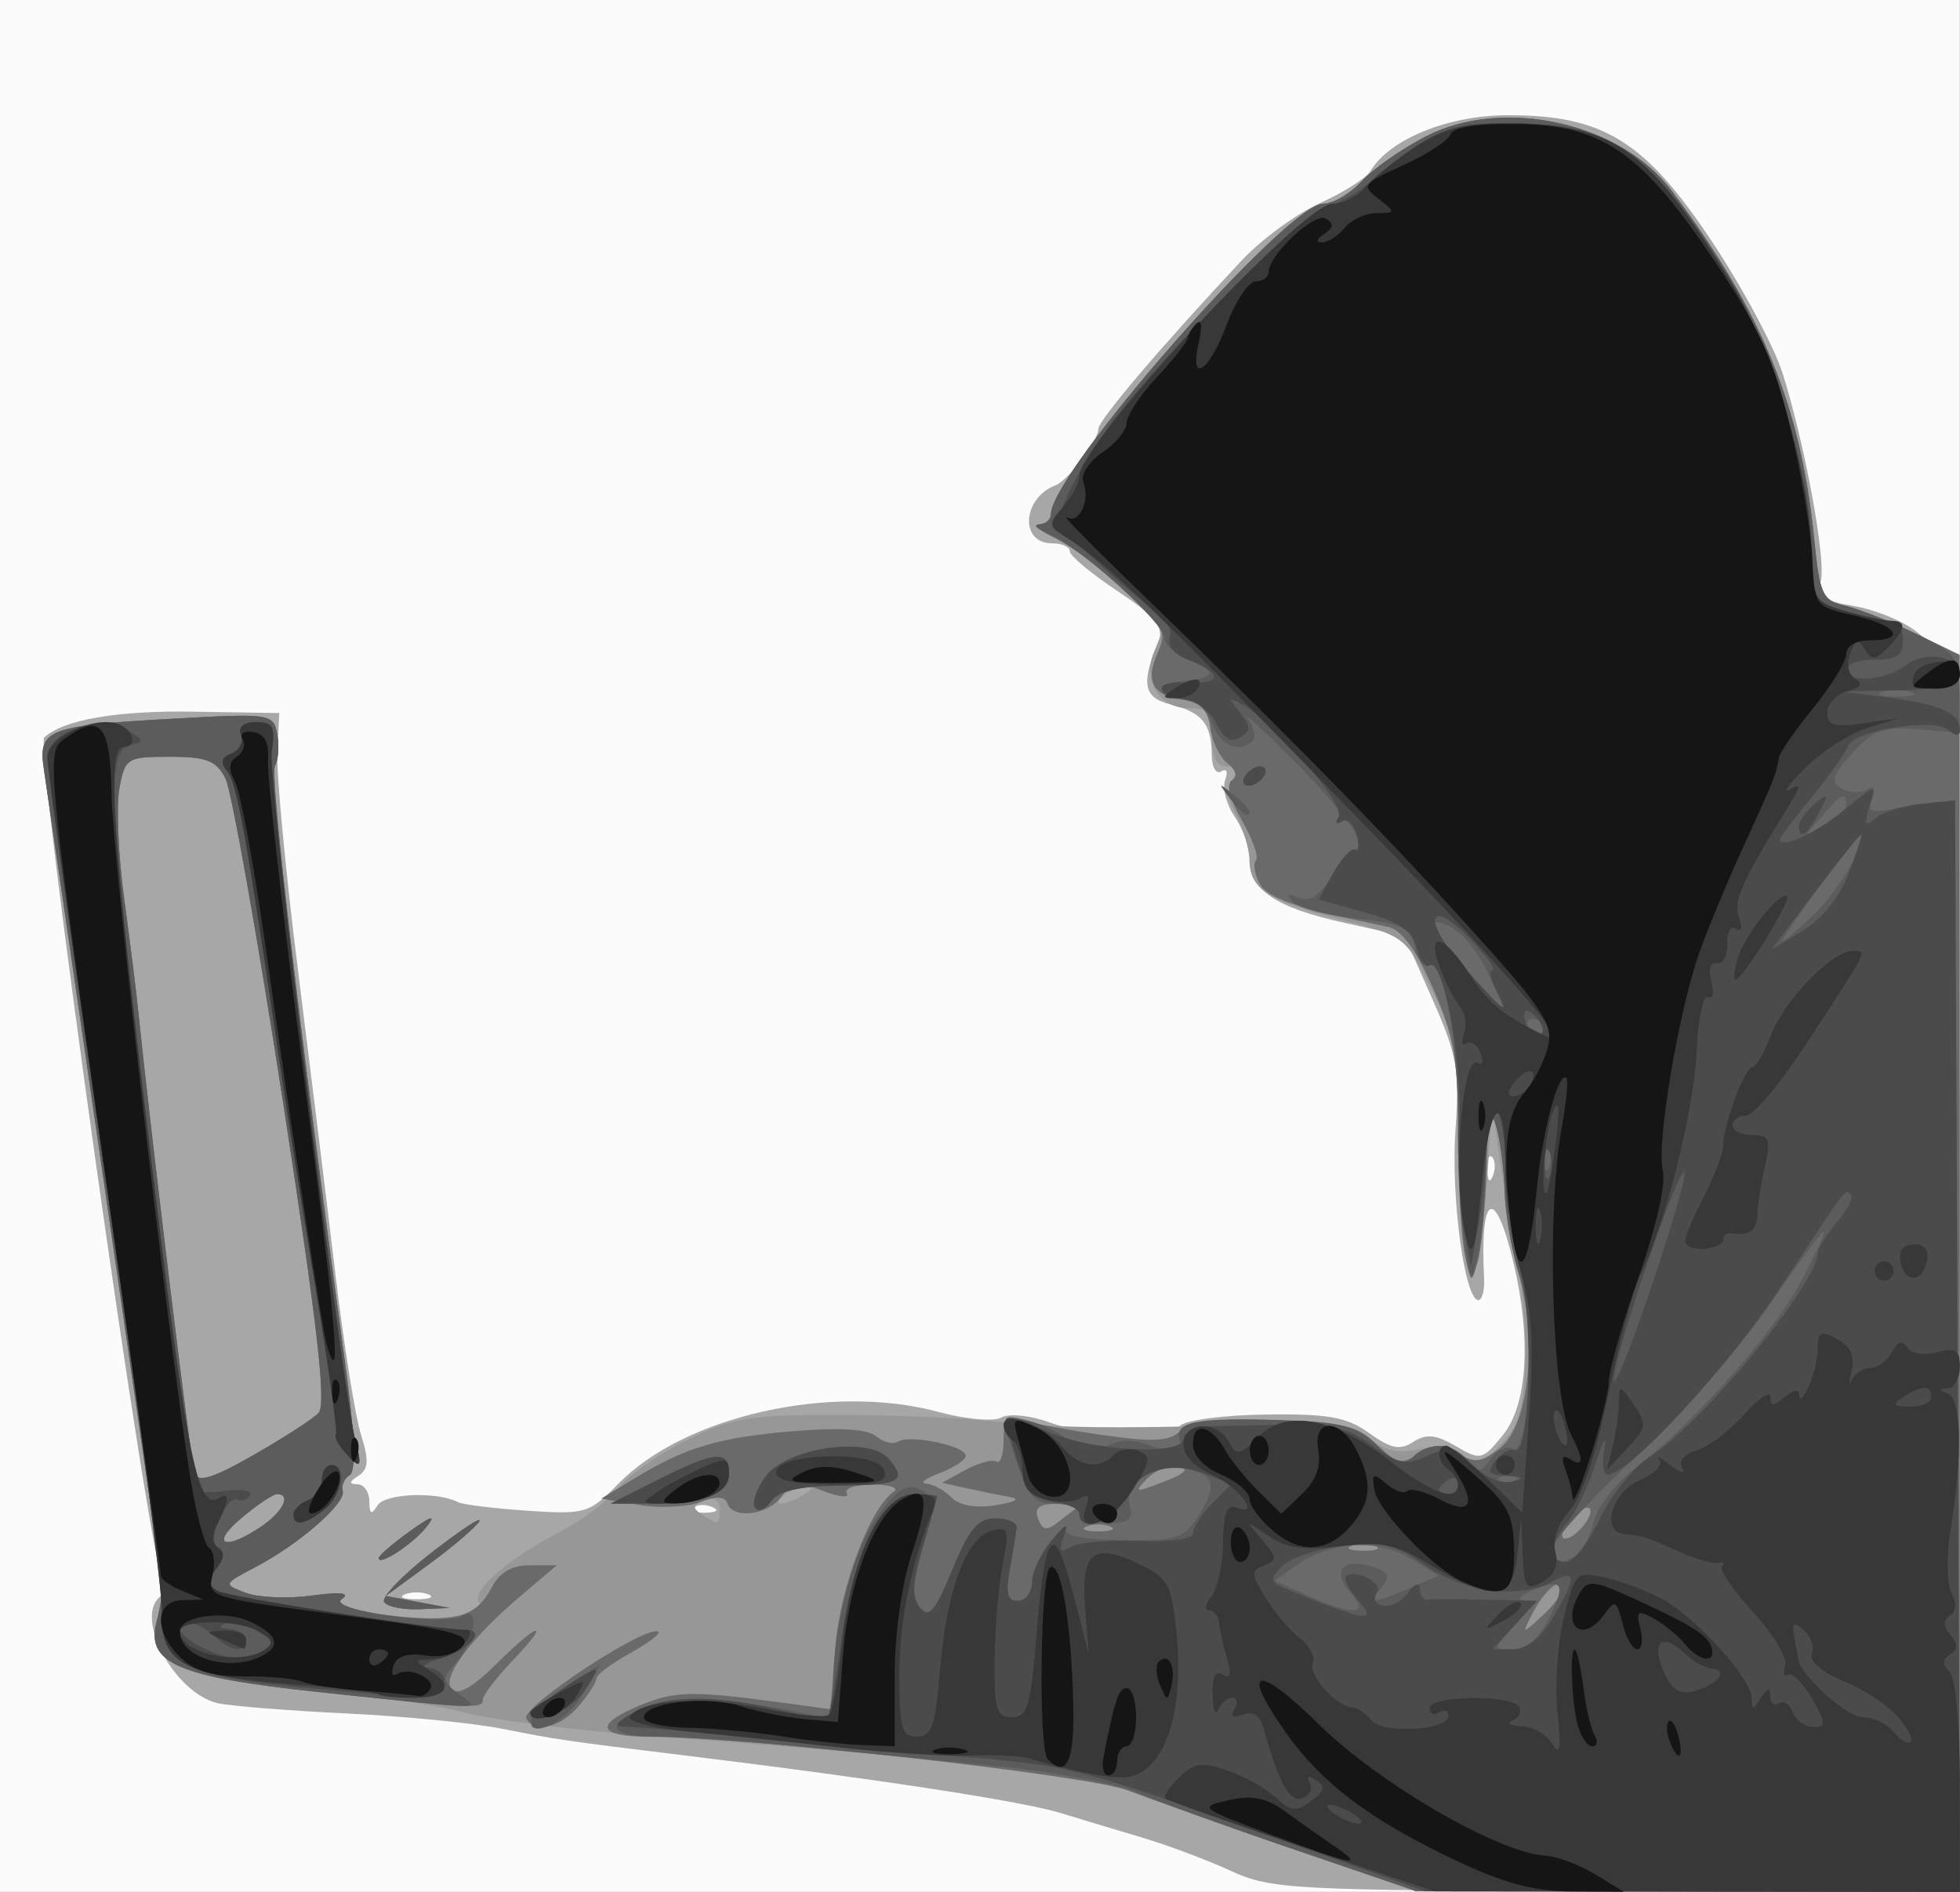 <?xml version="1.0" encoding="UTF-8" standalone="no"?>
<!-- Created with Inkscape (http://www.inkscape.org/) -->
<svg
   xmlns:dc="http://purl.org/dc/elements/1.1/"
   xmlns:cc="http://creativecommons.org/ns#"
   xmlns:rdf="http://www.w3.org/1999/02/22-rdf-syntax-ns#"
   xmlns:svg="http://www.w3.org/2000/svg"
   xmlns="http://www.w3.org/2000/svg"
   xmlns:sodipodi="http://sodipodi.sourceforge.net/DTD/sodipodi-0.dtd"
   xmlns:inkscape="http://www.inkscape.org/namespaces/inkscape"
   id="svg2"
   sodipodi:version="0.32"
   inkscape:version="0.46"
   width="95.297"
   height="91.974"
   version="1.0"
   sodipodi:docname="hacker.svg"
   inkscape:output_extension="org.inkscape.output.svg.inkscape">
  <rect width="100%" height="100%" fill="#808080" stroke="none"/>
  <defs
     id="defs5">
    <inkscape:perspective
       sodipodi:type="inkscape:persp3d"
       inkscape:vp_x="0 : 526.18109 : 1"
       inkscape:vp_y="0 : 1000 : 0"
       inkscape:vp_z="744.09448 : 526.18109 : 1"
       inkscape:persp3d-origin="372.04724 : 350.78739 : 1"
       id="perspective9" />
  </defs>
  <sodipodi:namedview
     inkscape:window-height="912"
     inkscape:window-width="937"
     inkscape:pageshadow="2"
     inkscape:pageopacity="0.0"
     guidetolerance="10.0"
     gridtolerance="10.0"
     objecttolerance="10.0"
     borderopacity="1.0"
     bordercolor="#666666"
     pagecolor="#ffffff"
     id="base"
     showgrid="false"
     inkscape:zoom="2.5333333"
     inkscape:cx="140.70127"
     inkscape:cy="101.93593"
     inkscape:window-x="331"
     inkscape:window-y="193"
     inkscape:current-layer="svg2" />
  <g
     id="g2384"
     transform="translate(-111.711,-103.026)">
    <path
       style="fill:#fbfbfb"
       d="M 111.711,149.013 L 111.711,103.026 L 159.355,103.026 L 207,103.026 L 207,149.013 L 207,195 L 159.355,195 L 111.711,195 L 111.711,149.013 z"
       id="path2400" />
    <path
       style="fill:#a7a7a7"
       d="M 171.554,193.979 C 170.415,193.454 168.447,192.717 167.181,192.342 C 165.915,191.967 164.154,191.437 163.268,191.164 C 161.418,190.594 154.277,189.5 145.085,188.378 C 139.118,187.65 138.856,187.611 136.089,187.064 C 134.707,186.79 131.298,186.457 128.513,186.324 C 125.728,186.19 122.942,185.969 122.323,185.833 C 120.148,185.354 118.138,181.5 119.585,180.583 C 119.898,180.385 119.924,180.147 119.653,179.966 C 119.055,179.567 113.384,139.317 113.863,138.877 C 114.813,138.007 117.428,137.56 121.196,137.624 L 125.29,137.693 L 125.196,139.58 C 125.144,140.618 125.595,145.393 126.199,150.192 C 126.803,154.991 127.626,161.677 128.029,165.05 C 128.431,168.422 128.986,171.897 129.262,172.772 C 129.659,174.029 129.633,174.449 129.139,174.77 C 128.679,175.068 128.666,175.178 129.088,175.183 C 129.405,175.187 129.667,175.562 129.671,176.016 C 129.676,176.651 129.768,176.695 130.069,176.209 C 130.43,175.626 132.965,175.527 133.984,176.056 C 134.208,176.173 135.72,176.359 137.344,176.47 C 140.167,176.662 140.363,176.604 141.77,175.164 C 145.004,171.857 152.125,170.258 157.344,171.669 C 158.664,172.026 160.039,172.147 160.401,171.939 C 160.768,171.729 161.805,171.834 162.74,172.176 C 164.782,172.923 168.429,173.016 169.092,172.337 C 169.357,172.064 171.238,171.819 173.271,171.792 C 176.293,171.752 177.207,171.917 178.288,172.7 C 179.334,173.456 179.78,173.546 180.424,173.126 C 181.051,172.719 181.53,172.766 182.496,173.332 C 183.701,174.037 183.796,174.015 184.789,172.785 C 185.978,171.313 186.174,168.125 185.302,164.433 C 184.402,160.626 183.652,161.011 183.87,165.168 C 183.901,165.751 183.775,166.229 183.589,166.229 C 182.924,166.229 182.248,161.211 182.477,157.969 C 182.684,155.027 182.56,154.322 181.355,151.599 L 180,148.537 L 177.043,147.883 C 173.752,147.156 172.475,146.294 172.475,144.8 C 172.475,144.249 172.146,143.317 171.743,142.729 C 171.341,142.14 171.131,141.339 171.278,140.949 C 171.428,140.546 171.346,140.363 171.089,140.527 C 170.838,140.685 170.63,140.325 170.626,139.726 C 170.617,138.219 170.159,137.657 168.627,137.273 C 167.288,136.936 167.172,136.272 168.072,134.091 C 168.31,133.514 167.801,132.927 166.059,131.771 C 164.777,130.92 163.728,130.047 163.728,129.831 C 163.728,129.616 163.338,129.439 162.861,129.439 C 161.275,129.439 161.412,127.243 163.038,126.615 C 163.651,126.378 165.109,124.456 165.109,123.886 C 165.109,123.462 168.213,119.816 172.111,115.659 C 173.05,114.658 174.753,113.415 175.894,112.898 C 177.036,112.38 178.132,111.687 178.33,111.357 C 179.272,109.785 182.121,108.627 185.048,108.627 C 189.681,108.627 191.709,109.889 194.97,114.801 C 196.44,117.015 197.977,119.888 198.386,121.185 C 199.474,124.639 200.504,130.244 200.241,131.276 C 200.053,132.015 200.341,132.229 201.881,132.496 C 202.909,132.674 204.255,133.226 204.872,133.723 C 205.49,134.221 206.221,134.628 206.497,134.628 C 206.855,134.628 207,143.304 207,164.814 L 207,195 L 190.313,194.967 C 174.588,194.935 173.506,194.878 171.554,193.979 z M 132.541,180.538 C 132.224,180.407 131.706,180.407 131.39,180.538 C 131.073,180.669 131.332,180.776 131.965,180.776 C 132.598,180.776 132.857,180.669 132.541,180.538 z M 146.322,176.283 C 145.99,176.147 145.593,176.164 145.44,176.32 C 145.287,176.477 145.559,176.589 146.044,176.568 C 146.58,176.545 146.689,176.434 146.322,176.283 z M 184.261,159.282 C 184.108,159.125 184,159.403 184.02,159.901 C 184.042,160.45 184.151,160.562 184.298,160.186 C 184.431,159.845 184.414,159.438 184.261,159.282 z"
       id="path2398" />
    <path
       style="fill:#979797"
       d="M 174.546,192.901 C 171.255,191.761 167.639,190.479 166.511,190.053 C 164.489,189.289 156.514,188.382 143.474,187.434 C 139.803,187.168 135.659,186.646 134.267,186.276 C 132.874,185.905 129.372,185.384 126.483,185.118 C 120.354,184.553 118.807,183.852 119.323,181.873 C 119.504,181.181 119.627,180.402 119.597,180.143 C 119.536,179.617 114.205,142.802 113.848,140.442 C 113.552,138.485 113.992,138.31 120.081,137.969 C 124.873,137.7 125.003,137.72 125.19,138.724 C 125.295,139.291 125.246,139.98 125.08,140.255 C 124.817,140.691 126.22,152.643 128.486,169.271 C 128.965,172.787 129.037,174.533 128.712,174.738 C 128.449,174.905 128.297,175.253 128.373,175.511 C 128.547,176.098 126.274,178.084 124.15,179.201 C 122.556,180.039 122.553,180.044 123.657,180.462 C 124.267,180.694 125.712,180.754 126.869,180.597 C 128.272,180.406 128.762,180.462 128.34,180.763 C 127.89,181.084 128.517,181.312 130.493,181.547 C 133.296,181.88 135.392,181.571 134.978,180.885 C 134.653,180.345 136.496,178.754 138.849,177.543 C 139.977,176.963 141.276,175.997 141.737,175.397 C 142.198,174.796 143.693,173.745 145.059,173.06 C 147.251,171.961 148.1,171.814 152.298,171.808 C 154.914,171.805 158.4,171.95 160.046,172.13 C 163.078,172.464 166.261,172.495 173.466,172.261 C 176.733,172.155 177.61,172.28 178.34,172.957 C 178.981,173.551 179.637,173.699 180.685,173.484 C 181.596,173.298 182.408,173.414 182.858,173.797 C 183.461,174.31 183.751,174.226 184.674,173.266 C 185.557,172.349 185.791,171.567 185.865,169.295 C 185.915,167.738 185.72,165.297 185.43,163.87 C 185.141,162.444 184.753,160.215 184.567,158.918 L 184.231,156.56 L 184.109,158.918 C 184.042,160.215 183.858,162.231 183.699,163.399 C 183.231,166.833 182.673,164.375 182.627,158.682 C 182.591,154.263 182.45,153.45 181.317,151.136 C 180.057,148.562 180.022,148.535 176.905,147.735 C 173.339,146.819 172.482,146.258 172.459,144.828 C 172.45,144.276 172.156,143.295 171.806,142.647 C 171.359,141.819 171.312,141.294 171.649,140.878 C 171.999,140.446 171.927,140.287 171.38,140.287 C 170.857,140.287 170.633,139.863 170.633,138.872 C 170.633,137.683 170.453,137.457 169.499,137.457 C 168.011,137.457 167.18,135.951 167.904,134.565 C 168.368,133.676 168.197,133.347 166.424,131.714 C 165.321,130.699 163.798,129.568 163.038,129.201 C 162.278,128.834 161.916,128.525 162.232,128.514 C 162.549,128.504 162.808,128.284 162.808,128.026 C 162.808,126.013 174.279,112.931 176.044,112.931 C 176.525,112.931 177.371,112.437 177.925,111.832 C 178.48,111.228 179.887,110.245 181.053,109.648 C 184.821,107.72 190.519,108.992 193.002,112.316 C 197.403,118.208 199.274,122.792 199.922,129.265 C 200.189,131.939 200.321,132.222 201.421,132.475 C 202.084,132.627 203.608,133.226 204.806,133.807 L 206.986,134.863 L 206.993,164.932 L 207,195 L 193.765,194.987 L 180.531,194.975 L 174.546,192.901 z M 124.386,177.258 C 125.472,176.529 125.903,175.659 125.175,175.664 C 124.985,175.666 124.209,176.189 123.449,176.826 C 121.909,178.12 122.617,178.446 124.386,177.258 z M 146.696,176.384 C 146.696,175.946 146.428,175.797 145.967,175.978 C 145.38,176.209 145.357,176.343 145.852,176.664 C 146.669,177.195 146.696,177.186 146.696,176.384 z M 150.839,175.662 C 151.219,175.41 151.322,175.205 151.069,175.205 C 150.816,175.205 150.298,175.41 149.918,175.662 C 149.539,175.913 149.435,176.119 149.688,176.119 C 149.941,176.119 150.459,175.913 150.839,175.662 z M 127.197,171.722 C 127.592,171.316 127.159,167.526 125.466,156.56 C 124.224,148.518 122.968,141.461 122.675,140.877 C 122.237,140.003 121.758,139.816 119.97,139.816 C 117.879,139.816 117.787,139.874 117.514,141.362 C 117.359,142.212 117.461,144.6 117.742,146.668 C 118.022,148.736 118.328,151.171 118.421,152.079 C 119.012,157.867 120.99,174.12 121.168,174.645 C 121.328,175.119 122.045,174.9 124.026,173.77 C 125.481,172.94 126.908,172.019 127.197,171.722 z M 130.386,180.903 C 130.247,180.673 131.301,179.581 132.729,178.477 C 134.156,177.373 135.182,176.704 135.009,176.992 C 134.835,177.28 133.743,178.212 132.581,179.065 L 130.47,180.614 L 132.023,180.906 L 133.576,181.198 L 132.108,181.26 C 131.3,181.294 130.525,181.133 130.386,180.903 z M 130.124,178.776 C 130.124,178.655 130.797,178.072 131.62,177.481 C 132.682,176.719 132.927,176.648 132.463,177.239 C 131.805,178.08 130.124,179.184 130.124,178.776 z"
       id="path2396" />
    <path
       style="fill:#6a6a6a"
       d="M 174.546,192.893 C 171.255,191.761 167.646,190.488 166.527,190.062 C 164.588,189.326 148.164,187.483 143.359,187.463 C 140.728,187.452 140.555,186.863 142.898,185.905 C 144.568,185.223 145.437,185.214 149.967,185.833 L 152.087,186.123 L 152.323,183.119 C 152.548,180.24 154.017,176.322 155.159,175.551 C 155.441,175.361 154.987,175.201 154.149,175.197 C 153.312,175.194 152.743,175.385 152.887,175.622 C 153.03,175.86 152.508,175.807 151.726,175.504 C 150.511,175.035 150.219,175.075 149.715,175.78 C 149.069,176.686 147.329,176.899 147.07,176.104 C 146.961,175.768 146.53,175.75 145.763,176.049 C 145.134,176.294 143.793,176.357 142.782,176.188 L 140.945,175.882 L 142.555,174.902 C 145.049,173.382 146.648,172.908 150.307,172.601 C 152.532,172.415 153.902,172.501 154.315,172.852 C 154.66,173.145 155.137,173.261 155.375,173.111 C 155.945,172.749 158.665,173.315 158.665,173.795 C 158.665,174 158.095,174.382 157.399,174.642 C 156.703,174.903 156.407,175.133 156.741,175.153 C 157.076,175.174 157.627,175.475 157.966,175.822 C 158.354,176.219 159.154,176.361 160.12,176.203 C 161.146,176.035 161.351,175.897 160.736,175.788 C 160.23,175.699 159.298,175.51 158.665,175.369 L 157.515,175.113 L 158.659,174.486 C 159.289,174.141 159.962,173.958 160.155,174.08 C 160.348,174.203 160.506,173.735 160.506,173.041 C 160.506,171.953 160.649,171.822 161.542,172.094 C 162.112,172.267 163.903,172.594 165.524,172.819 C 167.813,173.138 168.609,173.087 169.096,172.588 C 169.546,172.127 170.817,171.981 173.627,172.069 C 176.95,172.172 177.698,172.349 178.638,173.254 C 179.603,174.184 179.865,174.239 180.712,173.697 C 181.498,173.194 181.858,173.19 182.615,173.674 C 183.397,174.174 183.724,174.136 184.633,173.434 C 186.042,172.345 186.493,168.188 185.55,164.978 C 185.195,163.768 184.883,161.909 184.858,160.848 C 184.833,159.786 184.646,158.387 184.444,157.739 C 184.174,156.875 184.05,157.443 183.983,159.861 C 183.933,161.677 183.744,163.694 183.564,164.342 C 183.249,165.48 183.226,165.466 182.92,163.929 C 182.745,163.054 182.602,160.427 182.602,158.093 C 182.602,154.518 182.41,153.409 181.385,151.069 C 180.558,149.181 179.857,148.225 179.198,148.089 C 174.663,147.15 173.325,146.695 172.942,145.96 C 172.703,145.502 172.629,145.003 172.778,144.85 C 172.927,144.698 172.62,143.827 172.095,142.915 C 171.506,141.892 171.318,141.144 171.605,140.963 C 171.891,140.782 171.805,140.459 171.384,140.124 C 171.007,139.825 170.632,139.049 170.551,138.401 C 170.445,137.555 170.078,137.175 169.252,137.056 C 167.752,136.84 167.38,136.158 168.001,134.76 C 168.455,133.738 168.304,133.442 166.462,131.748 C 165.338,130.715 163.798,129.568 163.038,129.201 C 162.278,128.834 161.916,128.525 162.232,128.514 C 162.549,128.504 162.808,128.284 162.808,128.026 C 162.808,126.013 174.279,112.931 176.044,112.931 C 176.525,112.931 177.371,112.437 177.925,111.832 C 178.48,111.228 179.887,110.245 181.053,109.648 C 184.821,107.72 190.519,108.992 193.002,112.316 C 197.403,118.208 199.274,122.792 199.922,129.265 C 200.189,131.939 200.321,132.222 201.421,132.475 C 202.084,132.627 203.608,133.226 204.806,133.807 L 206.986,134.863 L 206.993,164.932 L 207,195 L 193.765,194.975 L 180.531,194.95 L 174.546,192.893 z M 187.666,180.278 C 187.666,179.614 186.807,180.32 186.22,181.466 C 185.694,182.494 185.697,182.495 186.678,181.602 C 187.221,181.108 187.666,180.512 187.666,180.278 z M 178.574,178.18 C 178.258,178.049 177.74,178.049 177.423,178.18 C 177.107,178.31 177.366,178.417 177.999,178.417 C 178.632,178.417 178.891,178.31 178.574,178.18 z M 189.047,176.49 C 189.047,176.227 188.742,176.278 188.356,176.605 C 187.977,176.928 187.666,177.405 187.666,177.664 C 187.666,177.927 187.971,177.876 188.356,177.549 C 188.736,177.226 189.047,176.749 189.047,176.49 z M 164.15,176.267 C 164.256,176.194 163.796,176.134 163.129,176.134 C 162.231,176.134 161.986,176.32 162.185,176.853 C 162.405,177.44 162.594,177.464 163.207,176.987 C 163.62,176.664 164.045,176.34 164.15,176.267 z M 165.685,177.236 C 165.368,177.105 164.851,177.105 164.534,177.236 C 164.218,177.367 164.476,177.474 165.109,177.474 C 165.742,177.474 166.001,177.367 165.685,177.236 z M 169.015,174.32 C 168.58,174.23 167.894,174.493 167.493,174.905 C 166.826,175.588 166.895,175.602 168.285,175.068 C 169.333,174.665 169.561,174.432 169.015,174.32 z M 137.301,186.58 C 136.973,186.036 143.274,181.903 143.725,182.366 C 143.82,182.463 143.181,182.938 142.305,183.421 C 141.429,183.905 140.712,184.447 140.712,184.626 C 140.712,184.804 140.325,185.408 139.852,185.966 C 138.974,187.004 137.736,187.301 137.301,186.58 z M 127.188,185.284 C 120.353,184.557 118.799,183.883 119.323,181.873 C 119.504,181.181 119.627,180.402 119.597,180.143 C 119.536,179.617 114.205,142.802 113.848,140.442 C 113.552,138.485 113.992,138.31 120.081,137.969 C 124.873,137.7 125.003,137.72 125.19,138.724 C 125.295,139.291 125.246,139.98 125.08,140.255 C 124.817,140.691 126.22,152.643 128.486,169.271 C 128.965,172.787 129.037,174.533 128.712,174.738 C 128.449,174.905 128.297,175.253 128.373,175.511 C 128.547,176.098 126.274,178.084 124.15,179.201 C 122.556,180.039 122.553,180.044 123.657,180.462 C 124.267,180.694 125.712,180.754 126.869,180.597 C 128.272,180.406 128.762,180.462 128.34,180.763 C 127.89,181.084 128.517,181.312 130.493,181.547 C 133.815,181.942 134.849,181.672 135.611,180.214 C 136.001,179.467 136.594,179.121 137.483,179.121 L 138.784,179.121 L 137.101,180.547 C 134.563,182.698 133.146,184.607 133.68,185.154 C 133.979,185.461 134.71,185.048 135.82,183.943 C 137.915,181.859 138.584,181.714 136.623,183.77 C 135.834,184.597 135.188,185.446 135.188,185.656 C 135.188,186.112 134.816,186.095 127.188,185.284 z M 124.386,177.258 C 125.472,176.529 125.903,175.659 125.175,175.664 C 124.985,175.666 124.209,176.189 123.449,176.826 C 121.909,178.12 122.617,178.446 124.386,177.258 z M 127.197,171.722 C 127.592,171.316 127.159,167.526 125.466,156.56 C 124.224,148.518 122.968,141.461 122.675,140.877 C 122.237,140.003 121.758,139.816 119.97,139.816 C 117.879,139.816 117.787,139.874 117.514,141.362 C 117.359,142.212 117.461,144.6 117.742,146.668 C 118.022,148.736 118.328,151.171 118.421,152.079 C 119.012,157.867 120.99,174.12 121.168,174.645 C 121.328,175.119 122.045,174.9 124.026,173.77 C 125.481,172.94 126.908,172.019 127.197,171.722 z M 130.386,180.903 C 130.247,180.673 131.301,179.581 132.729,178.477 C 134.156,177.373 135.182,176.704 135.009,176.992 C 134.835,177.28 133.743,178.212 132.581,179.065 L 130.47,180.614 L 132.023,180.906 L 133.576,181.198 L 132.108,181.26 C 131.3,181.294 130.525,181.133 130.386,180.903 z M 130.124,178.776 C 130.124,178.655 130.797,178.072 131.62,177.481 C 132.682,176.719 132.927,176.648 132.463,177.239 C 131.805,178.08 130.124,179.184 130.124,178.776 z"
       id="path2394" />
    <path
       style="fill:#5c5c5c"
       d="M 174.546,192.913 C 171.255,191.793 167.815,190.541 166.902,190.131 C 165.989,189.72 162.882,189.153 159.997,188.871 C 157.112,188.589 152.724,188.155 150.246,187.906 C 147.767,187.657 144.815,187.453 143.686,187.453 C 141.302,187.453 141.037,186.877 143.03,186.031 C 144.384,185.457 147.288,185.56 150.724,186.304 C 152.192,186.622 152.22,186.596 152.22,184.941 C 152.22,182.258 153.125,178.655 154.211,177.013 C 155.318,175.339 155.857,175.026 156.693,175.57 C 157.127,175.852 157.102,176.446 156.579,178.227 C 156.062,179.987 156.03,180.675 156.442,181.184 C 156.878,181.722 157.174,181.376 158.012,179.344 C 158.84,177.337 159.258,176.841 160.121,176.841 C 160.712,176.841 161.172,177.053 161.142,177.313 C 161.111,177.572 160.961,178.474 160.808,179.317 C 160.596,180.483 160.692,180.85 161.208,180.85 C 161.582,180.85 161.887,180.449 161.887,179.959 C 161.887,179.469 162.317,178.567 162.843,177.955 C 163.369,177.342 163.689,177.07 163.555,177.349 C 163.395,177.683 164.32,177.873 166.252,177.903 C 168.869,177.944 169.271,177.825 169.913,176.822 C 170.901,175.277 170.82,174.785 169.526,174.452 C 167.982,174.055 166.343,175.031 166.634,176.174 C 166.822,176.911 166.618,177.077 165.527,177.077 C 164.791,177.077 164.189,176.865 164.189,176.605 C 164.189,176.346 163.666,176.134 163.027,176.134 C 161.876,176.134 161.628,175.78 160.747,172.886 C 160.428,171.837 160.494,171.783 161.721,172.097 C 162.445,172.282 163.383,172.753 163.805,173.142 C 164.393,173.685 164.789,173.732 165.501,173.341 C 166.137,172.992 166.812,172.981 167.641,173.304 C 169.237,173.925 169.398,173.902 169.095,173.092 C 168.743,172.151 169.779,171.932 173.96,172.063 C 176.987,172.158 177.69,172.342 178.684,173.299 C 179.586,174.166 179.977,174.295 180.399,173.863 C 181.151,173.092 182.375,173.162 183.067,174.016 C 183.579,174.649 183.707,174.641 184.204,173.944 C 184.512,173.513 184.975,173.293 185.232,173.456 C 186.066,173.984 186.373,167.199 185.612,165.05 C 185.245,164.012 184.915,162.208 184.878,161.04 C 184.842,159.873 184.646,158.387 184.444,157.739 C 184.167,156.853 184.05,157.322 183.975,159.625 C 183.919,161.312 183.732,163.328 183.558,164.106 C 183.259,165.445 183.224,165.4 182.892,163.265 C 182.699,162.024 182.569,159.477 182.604,157.605 C 182.672,153.94 181.862,149.55 181.197,149.972 C 180.972,150.114 180.663,149.72 180.51,149.095 C 180.269,148.111 179.888,147.922 177.668,147.688 C 176.259,147.539 174.876,147.18 174.596,146.89 C 174.222,146.503 174.295,146.445 174.873,146.67 C 175.436,146.889 175.906,146.562 176.524,145.52 C 176.999,144.719 177.512,144.19 177.662,144.345 C 177.813,144.499 177.834,144.233 177.708,143.754 C 177.582,143.274 176.214,141.608 174.666,140.052 C 173.119,138.495 172.095,137.56 172.39,137.973 C 172.686,138.386 172.791,138.863 172.624,139.034 C 171.978,139.696 171.052,139.292 170.633,138.165 C 170.372,137.459 169.833,136.986 169.291,136.986 C 167.91,136.986 167.774,136.257 169.134,136.141 C 170.822,135.998 170.954,135.673 169.546,135.124 C 168.878,134.864 168.332,134.38 168.332,134.05 C 168.331,133.324 164.197,129.6 162.714,128.991 C 162.133,128.751 161.916,128.542 162.232,128.526 C 162.549,128.509 162.808,128.284 162.808,128.026 C 162.808,126.013 174.279,112.931 176.044,112.931 C 176.525,112.931 177.371,112.437 177.925,111.832 C 178.48,111.228 179.887,110.245 181.053,109.648 C 184.821,107.72 190.519,108.992 193.002,112.316 C 197.403,118.208 199.274,122.792 199.922,129.265 C 200.189,131.939 200.321,132.222 201.421,132.475 C 202.084,132.627 203.608,133.226 204.806,133.807 C 206.868,134.807 206.986,134.965 206.993,136.753 L 207,138.643 L 204.986,138.479 C 203.261,138.339 202.8,138.505 201.772,139.641 C 200.771,140.747 200.686,141.032 201.258,141.36 C 201.635,141.577 202.184,141.601 202.479,141.415 C 202.834,141.189 202.917,141.334 202.725,141.845 C 202.491,142.471 202.669,142.567 203.683,142.36 C 204.368,142.22 205.343,142.068 205.849,142.022 C 206.759,141.939 206.771,142.262 206.889,168.469 L 207.008,195 L 193.769,194.975 L 180.531,194.95 L 174.546,192.913 z M 186.998,181.75 C 187.871,180.019 187.717,179.732 186.237,180.339 C 185.63,180.587 185.429,180.804 185.79,180.82 C 186.253,180.841 186.128,181.196 185.364,182.029 C 184.285,183.206 184.285,183.208 185.272,183.208 C 185.912,183.208 186.521,182.694 186.998,181.75 z M 177.35,180.425 C 176.426,179.38 177.03,178.735 178.488,179.209 C 179.239,179.453 179.319,179.649 178.887,180.182 C 178.219,181.007 178.43,181.016 180.236,180.237 L 181.659,179.625 L 180.244,178.768 C 178.651,177.804 176.358,177.964 174.698,179.156 L 173.688,179.88 L 175.268,180.583 C 177.567,181.604 178.34,181.546 177.35,180.425 z M 188.401,178.603 C 188.678,178.412 189.043,177.68 189.211,176.975 C 189.379,176.271 190.292,175.103 191.238,174.381 C 194.043,172.241 197.932,167.858 199.289,165.307 C 199.985,163.998 200.469,162.927 200.363,162.927 C 200.258,162.927 199.042,164.572 197.661,166.582 C 196.281,168.593 193.363,171.899 191.178,173.929 C 188.993,175.959 187.206,177.922 187.206,178.292 C 187.206,179.029 187.622,179.137 188.401,178.603 z M 185.451,174.868 C 185.118,174.732 184.721,174.749 184.568,174.905 C 184.415,175.062 184.687,175.174 185.172,175.153 C 185.709,175.13 185.818,175.019 185.451,174.868 z M 187.023,158.81 C 186.87,158.653 186.762,158.932 186.782,159.429 C 186.804,159.978 186.913,160.09 187.06,159.714 C 187.193,159.373 187.176,158.967 187.023,158.81 z M 186.745,153.022 C 186.745,152.763 186.526,152.551 186.258,152.551 C 185.99,152.551 185.898,152.763 186.055,153.022 C 186.211,153.282 186.431,153.494 186.542,153.494 C 186.654,153.494 186.745,153.282 186.745,153.022 z M 184.012,150.25 C 183.204,148.628 182.304,147.834 181.273,147.834 C 180.981,147.834 184.475,152.027 184.798,152.064 C 184.867,152.072 184.513,151.256 184.012,150.25 z M 199.914,147.48 C 201.075,146.377 202.722,143.589 202.212,143.589 C 202.121,143.589 201.187,144.756 200.135,146.183 C 199.084,147.61 198.297,148.777 198.386,148.777 C 198.475,148.777 199.163,148.194 199.914,147.48 z M 201.476,142.157 C 201.476,141.487 201.256,141.59 200.281,142.714 C 199.409,143.721 199.41,143.723 200.44,143.169 C 201.01,142.863 201.476,142.408 201.476,142.157 z M 204.574,136.659 C 204.127,136.539 203.505,136.547 203.193,136.676 C 202.882,136.806 203.248,136.903 204.008,136.894 C 204.767,136.884 205.022,136.779 204.574,136.659 z M 137.574,186.486 C 137.663,186.213 138.443,185.531 139.308,184.97 L 140.88,183.95 L 140.006,185.466 C 139.215,186.838 137.182,187.691 137.574,186.486 z M 127.188,185.284 C 120.353,184.557 118.799,183.883 119.323,181.873 C 119.504,181.181 119.627,180.402 119.597,180.143 C 119.536,179.617 114.205,142.802 113.848,140.442 C 113.552,138.485 113.992,138.31 120.081,137.969 C 124.873,137.7 125.003,137.72 125.19,138.724 C 125.295,139.291 125.246,139.98 125.08,140.255 C 124.817,140.691 126.22,152.643 128.486,169.271 C 128.965,172.787 129.037,174.533 128.712,174.738 C 128.449,174.905 128.297,175.253 128.373,175.511 C 128.547,176.098 126.274,178.084 124.15,179.201 C 122.556,180.039 122.553,180.044 123.657,180.462 C 124.267,180.694 125.712,180.754 126.869,180.597 C 128.299,180.403 128.766,180.459 128.327,180.771 C 127.573,181.308 133.4,182.107 134.23,181.581 C 135.039,181.069 134.801,182.815 133.928,183.804 C 133.167,184.665 133.171,184.741 134.016,185.374 C 135.085,186.175 135.637,186.182 127.188,185.284 z M 124.386,177.258 C 125.472,176.529 125.903,175.659 125.175,175.664 C 124.985,175.666 124.209,176.189 123.449,176.826 C 121.909,178.12 122.617,178.446 124.386,177.258 z M 127.197,171.722 C 127.592,171.316 127.159,167.526 125.466,156.56 C 124.224,148.518 122.968,141.461 122.675,140.877 C 122.237,140.003 121.758,139.816 119.97,139.816 C 117.879,139.816 117.787,139.874 117.514,141.362 C 117.359,142.212 117.461,144.6 117.742,146.668 C 118.022,148.736 118.328,151.171 118.421,152.079 C 119.012,157.867 120.99,174.12 121.168,174.645 C 121.328,175.119 122.045,174.9 124.026,173.77 C 125.481,172.94 126.908,172.019 127.197,171.722 z M 130.386,180.903 C 130.247,180.673 131.301,179.581 132.729,178.477 C 134.156,177.373 135.182,176.704 135.009,176.992 C 134.835,177.28 133.743,178.212 132.581,179.065 L 130.47,180.614 L 132.023,180.906 L 133.576,181.198 L 132.108,181.26 C 131.3,181.294 130.525,181.133 130.386,180.903 z M 130.124,178.776 C 130.124,178.655 130.797,178.072 131.62,177.481 C 132.682,176.719 132.927,176.648 132.463,177.239 C 131.805,178.08 130.124,179.184 130.124,178.776 z M 148.413,176.31 C 148.268,176.069 148.499,175.396 148.927,174.814 C 149.979,173.386 154.017,172.819 154.948,173.969 C 155.821,175.047 155.482,175.22 152.41,175.257 C 150.542,175.28 149.559,175.513 149.198,176.019 C 148.912,176.42 148.559,176.551 148.413,176.31 z M 143.704,174.965 C 146.491,173.56 147.156,173.502 147.156,174.664 C 147.156,175.676 145.968,176.12 143.244,176.123 L 141.402,176.125 L 143.704,174.965 z M 171.495,141.82 C 170.923,141.072 170.939,141.056 171.669,141.642 C 172.436,142.258 172.68,142.646 172.301,142.646 C 172.205,142.646 171.843,142.274 171.495,141.82 z M 172.245,140.759 C 172.401,140.5 172.736,140.287 172.989,140.287 C 173.243,140.287 173.322,140.5 173.165,140.759 C 173.009,141.019 172.674,141.231 172.421,141.231 C 172.167,141.231 172.088,141.019 172.245,140.759 z"
       id="path2392" />
    <path
       style="fill:#4b4b4b"
       d="M 174.316,192.585 C 164.043,188.912 163.854,188.864 157.974,188.39 C 154.936,188.145 150.379,187.733 147.847,187.475 C 145.315,187.217 142.829,186.993 142.323,186.977 C 141.501,186.951 141.526,186.876 142.553,186.274 C 143.968,185.445 146.345,185.392 149.421,186.119 C 150.705,186.423 151.843,186.582 151.949,186.473 C 152.055,186.364 152.344,184.771 152.593,182.933 C 153.185,178.552 154.595,175.662 156.142,175.662 C 156.77,175.662 157.282,175.715 157.279,175.78 C 157.276,175.845 156.966,176.938 156.589,178.209 C 156.064,179.983 156.03,180.675 156.442,181.184 C 156.878,181.722 157.174,181.376 158.012,179.344 C 158.84,177.337 159.258,176.841 160.121,176.841 C 160.712,176.841 161.172,177.053 161.142,177.313 C 161.111,177.572 160.961,178.474 160.808,179.317 C 160.596,180.483 160.692,180.85 161.208,180.85 C 161.582,180.85 161.887,180.449 161.887,179.959 C 161.887,179.469 162.302,178.567 162.809,177.955 C 163.551,177.057 163.67,177.016 163.421,177.744 C 163.183,178.438 163.261,178.552 163.756,178.238 C 164.111,178.014 165.596,177.879 167.057,177.938 C 168.634,178.001 169.713,177.849 169.713,177.561 C 169.713,177.295 170.131,176.649 170.642,176.125 L 171.571,175.173 L 170.314,174.684 C 168.6,174.016 167.024,174.51 166.401,175.911 C 165.91,177.014 164.189,177.579 164.189,176.637 C 164.189,176.394 163.65,176.129 162.992,176.047 C 162.062,175.931 161.656,175.482 161.171,174.029 C 160.828,173.001 160.619,172.087 160.707,171.997 C 160.795,171.907 161.666,172.189 162.643,172.624 C 164.8,173.585 169.253,173.811 169.253,172.961 C 169.253,172.612 169.937,172.37 170.979,172.353 C 171.928,172.337 173.671,172.304 174.851,172.28 C 176.39,172.249 177.411,172.539 178.455,173.301 C 179.7,174.209 180.086,174.284 181.092,173.814 C 182.102,173.342 182.421,173.408 183.316,174.27 C 183.906,174.837 184.73,175.178 185.208,175.052 C 185.863,174.879 185.808,174.816 184.963,174.773 C 184.049,174.728 183.964,174.604 184.439,174.016 C 184.752,173.63 185.164,173.413 185.354,173.533 C 186.106,174.009 186.296,166.976 185.594,164.621 C 185.214,163.347 184.904,161.184 184.904,159.814 C 184.904,158.444 184.697,157.192 184.444,157.031 C 184.165,156.855 183.973,157.543 183.957,158.772 C 183.942,159.89 183.773,161.654 183.58,162.691 L 183.23,164.578 L 182.871,162.544 C 182.673,161.425 182.58,159.196 182.663,157.591 C 182.819,154.579 181.871,149.545 181.225,149.954 C 181.024,150.082 180.739,149.697 180.593,149.099 C 180.392,148.278 179.775,147.858 178.072,147.383 L 175.817,146.754 L 176.55,145.444 C 176.954,144.724 177.425,144.225 177.598,144.334 C 177.771,144.444 177.805,144.111 177.673,143.595 C 177.542,143.079 177.218,142.793 176.955,142.96 C 176.681,143.133 176.613,143.036 176.795,142.734 C 177.136,142.169 173.795,138.214 172.245,137.347 C 171.406,136.877 171.383,136.905 171.985,137.652 C 172.544,138.346 172.548,138.535 172.011,138.875 C 171.573,139.152 171.222,138.959 170.878,138.253 C 170.604,137.691 169.971,137.154 169.471,137.062 C 167.808,136.755 167.753,136.134 169.395,136.213 C 171.159,136.298 171.183,135.762 169.447,135.085 C 168.785,134.828 168.447,134.398 168.594,134.005 C 168.729,133.644 168.365,133.034 167.78,132.64 C 167.197,132.248 166.042,131.278 165.213,130.483 C 164.383,129.688 163.499,128.968 163.249,128.882 C 162.724,128.703 163.964,126.023 165.612,123.775 C 168.015,120.495 175.066,113.347 176.156,113.086 C 176.79,112.934 177.826,112.345 178.459,111.777 C 181.039,109.463 182.274,108.969 185.364,109.019 C 190.229,109.097 191.974,110.376 195.851,116.704 C 197.936,120.109 199.674,125.884 199.791,129.799 C 199.863,132.212 199.91,132.295 201.476,132.744 C 202.362,132.999 203.346,133.208 203.663,133.21 C 203.979,133.211 204.238,133.637 204.238,134.156 C 204.238,134.89 203.931,135.099 202.857,135.099 C 202.097,135.099 201.476,135.311 201.476,135.571 C 201.476,136.255 203.408,136.121 204.374,135.37 C 205.346,134.615 207,134.924 207,135.862 C 207,136.341 206.234,136.532 204.123,136.581 L 201.246,136.647 L 203.547,136.943 C 206.03,137.262 207,137.695 207,138.486 C 207,138.834 206.823,138.838 206.425,138.5 C 205.719,137.901 201.812,138.547 201.566,139.304 C 201.473,139.59 200.689,140.691 199.825,141.751 C 198.961,142.811 198.254,143.746 198.254,143.828 C 198.254,144.331 199.959,143.56 201.337,142.433 C 202.942,141.121 202.954,141.119 202.61,142.227 C 202.325,143.149 202.377,143.251 202.906,142.804 C 203.259,142.506 204.273,142.189 205.159,142.1 L 206.77,141.938 L 206.889,168.469 L 207.008,195 L 193.999,194.986 L 180.991,194.971 L 174.316,192.585 z M 187.211,181.676 C 188.359,179.745 188.366,179.271 187.236,179.89 C 185.613,180.78 182.926,180.455 181.038,179.141 C 179.516,178.081 178.936,177.943 177.006,178.177 C 175.766,178.327 174.433,178.777 174.044,179.175 C 173.408,179.827 173.444,179.944 174.402,180.337 C 178.098,181.853 178.734,181.943 177.735,180.812 C 177.292,180.311 177.038,179.791 177.169,179.657 C 177.542,179.275 178.942,179.959 178.679,180.395 C 178.176,181.229 179.478,181.367 180.086,180.544 C 180.464,180.033 180.738,179.916 180.746,180.261 C 180.754,180.585 180.916,180.825 181.106,180.794 C 181.296,180.764 182.575,180.764 183.948,180.794 L 186.445,180.85 L 185.364,182.029 L 184.283,183.208 L 185.291,183.208 C 185.934,183.208 186.629,182.654 187.211,181.676 z M 189.499,176.859 C 190.046,175.701 191.152,174.335 191.957,173.822 C 194.518,172.19 200.095,165.404 200.095,163.919 C 200.095,163.712 200.511,163.052 201.019,162.452 C 201.527,161.852 201.837,161.253 201.709,161.122 C 201.414,160.819 201.638,160.524 198.246,165.667 C 195.679,169.556 190.901,174.719 189.867,174.719 C 189.659,174.719 189.594,174.135 189.721,173.422 C 189.849,172.708 189.65,173.058 189.279,174.199 C 188.909,175.34 188.29,176.63 187.905,177.066 C 187.028,178.06 187.004,178.964 187.855,178.964 C 188.212,178.964 188.952,178.016 189.499,176.859 z M 182.602,175.162 C 182.602,174.888 182.395,174.794 182.142,174.954 C 181.889,175.115 181.682,175.34 181.682,175.454 C 181.682,175.568 181.889,175.662 182.142,175.662 C 182.395,175.662 182.602,175.437 182.602,175.162 z M 193.62,160.097 C 193.593,159.032 190.512,167.843 190.197,169.882 C 190.047,170.856 190.76,169.212 191.781,166.229 C 192.802,163.245 193.629,160.486 193.62,160.097 z M 187.05,159.036 C 186.922,158.712 186.818,158.977 186.818,159.625 C 186.818,160.274 186.922,160.539 187.05,160.215 C 187.178,159.891 187.178,159.36 187.05,159.036 z M 186.369,152.448 C 186.039,152.11 185.825,152.082 185.825,152.378 C 185.825,153.007 186.369,153.565 186.676,153.25 C 186.807,153.116 186.669,152.755 186.369,152.448 z M 184.444,151.136 C 184.173,150.617 184.1,150.192 184.283,150.192 C 184.466,150.192 184.035,149.572 183.326,148.813 C 181.219,146.56 180.747,147.617 182.817,149.953 C 184.904,152.31 185.151,152.489 184.444,151.136 z M 201.601,145.47 C 201.998,144.435 202.269,143.589 202.203,143.589 C 202.138,143.589 201.129,144.849 199.962,146.389 L 197.84,149.189 L 199.36,148.27 C 200.305,147.699 201.153,146.639 201.601,145.47 z M 138.18,185.782 C 138.686,185.366 139.51,184.796 140.01,184.515 C 140.881,184.026 140.888,184.053 140.187,185.14 C 139.785,185.764 138.961,186.334 138.357,186.406 C 137.276,186.536 137.274,186.526 138.18,185.782 z M 125.991,185.015 C 120.644,184.496 119.491,183.849 119.584,181.422 C 119.621,180.459 118.382,170.909 116.832,160.201 C 115.281,149.492 114.012,140.333 114.012,139.848 C 114.012,138.614 116.507,137.743 117.855,138.506 C 118.726,138.999 118.748,139.088 118.04,139.24 C 116.838,139.499 116.977,142.216 119.076,159.509 C 120.089,167.852 120.917,174.917 120.917,175.209 C 120.917,175.542 121.513,175.657 122.524,175.517 C 123.421,175.393 124.017,175.484 123.873,175.722 C 123.732,175.957 123.453,176.046 123.254,175.92 C 123.056,175.794 122.664,176.208 122.383,176.839 C 122.043,177.603 122.028,178.085 122.338,178.281 C 122.64,178.472 122.604,178.822 122.235,179.277 C 121.783,179.836 121.789,180.056 122.265,180.357 C 122.739,180.658 132.98,182.271 134.382,182.266 C 135.358,182.263 134.531,183.24 133.231,183.624 C 132.408,183.868 132.098,184.086 132.541,184.109 C 132.984,184.133 133.346,184.47 133.346,184.859 C 133.346,185.659 132.754,185.672 125.991,185.015 z M 124.547,183.252 C 125.055,182.922 124.979,182.726 124.176,182.285 C 123.622,181.981 122.92,181.835 122.618,181.962 C 122.316,182.088 122.431,182.207 122.874,182.228 C 123.317,182.248 123.679,182.477 123.679,182.737 C 123.679,183.386 122.95,183.328 122.205,182.619 C 121.443,181.894 120.457,181.653 120.457,182.193 C 120.457,182.67 122.243,183.606 123.219,183.641 C 123.599,183.655 124.196,183.48 124.547,183.252 z M 125.981,176.656 C 125.981,176.424 126.292,176.112 126.671,175.963 C 127.051,175.814 127.362,175.367 127.362,174.969 C 127.362,174.572 127.569,174.247 127.822,174.247 C 128.581,174.247 128.342,175.747 127.477,176.42 C 126.53,177.157 125.981,177.243 125.981,176.656 z M 148.413,176.31 C 148.268,176.069 148.499,175.396 148.927,174.814 C 149.979,173.386 154.017,172.819 154.948,173.969 C 155.821,175.047 155.482,175.22 152.41,175.257 C 150.542,175.28 149.559,175.513 149.198,176.019 C 148.912,176.42 148.559,176.551 148.413,176.31 z M 143.704,174.965 C 146.491,173.56 147.156,173.502 147.156,174.664 C 147.156,175.676 145.968,176.12 143.244,176.123 L 141.402,176.125 L 143.704,174.965 z M 128.512,173.639 C 128.258,173.325 128.016,172.537 127.974,171.889 C 127.931,171.24 127.457,168.056 126.919,164.814 C 126.381,161.571 125.531,156.159 125.03,152.786 C 123.451,142.148 123.267,141.151 122.765,140.531 C 122.407,140.089 122.462,139.853 122.969,139.653 C 123.351,139.503 123.559,139.099 123.43,138.756 C 123.282,138.359 123.55,138.131 124.166,138.131 C 124.986,138.131 125.103,138.353 124.923,139.563 C 124.725,140.9 128.372,170.854 129.017,173.186 C 129.344,174.366 129.201,174.494 128.512,173.639 z M 199.174,143.175 C 199.174,142.948 199.519,142.47 199.94,142.114 C 200.635,141.527 200.655,141.566 200.154,142.528 C 199.583,143.625 199.174,143.896 199.174,143.175 z M 172.245,140.759 C 172.401,140.5 172.736,140.287 172.989,140.287 C 173.243,140.287 173.322,140.5 173.165,140.759 C 173.009,141.019 172.674,141.231 172.421,141.231 C 172.167,141.231 172.088,141.019 172.245,140.759 z"
       id="path2390" />
    <path
       style="fill:#383838"
       d="M 175.007,192.808 C 171.462,191.618 168.475,190.561 168.368,190.461 C 168.262,190.361 168.567,189.897 169.048,189.43 C 169.784,188.714 170.153,188.663 171.408,189.105 C 172.226,189.393 173.282,189.987 173.753,190.424 C 174.483,191.101 174.736,191.125 175.454,190.587 C 176.113,190.094 176.166,189.873 175.696,189.575 C 175.32,189.337 175.206,189.38 175.393,189.689 C 175.558,189.962 175.402,190.299 175.047,190.438 C 174.428,190.681 173.885,189.721 173.173,187.124 C 172.977,186.412 172.655,186.178 172.146,186.379 C 171.651,186.573 171.514,186.486 171.736,186.119 C 171.919,185.815 171.867,185.567 171.62,185.567 C 171.373,185.567 171.066,185.832 170.938,186.156 C 170.811,186.481 170.69,186.15 170.67,185.421 C 170.645,184.531 170.809,184.207 171.166,184.434 C 171.544,184.673 171.601,184.441 171.363,183.636 C 171.178,183.012 171.008,182.236 170.984,181.911 C 170.96,181.587 170.742,181.322 170.5,181.322 C 170.258,181.322 170.306,181.019 170.606,180.649 C 170.905,180.279 171.162,179.098 171.177,178.026 C 171.196,176.604 171.369,176.141 171.816,176.316 C 173.082,176.815 171.911,175.261 170.6,174.705 C 169.787,174.359 169.252,173.781 169.252,173.246 C 169.252,172.132 170.877,172.048 171.469,173.131 C 171.847,173.823 171.993,173.797 172.891,172.878 C 174.229,171.506 176.597,171.95 179.331,174.083 C 181.327,175.641 182.602,176.084 182.602,175.218 C 182.602,174.974 182.395,174.643 182.142,174.483 C 181.605,174.143 181.522,173.302 182.027,173.308 C 182.217,173.31 183.127,174.045 184.05,174.941 L 185.728,176.571 L 186.05,171.96 C 186.301,168.361 186.211,166.793 185.638,164.817 C 185.234,163.424 184.904,161.168 184.904,159.804 C 184.904,155.852 184.135,156.444 183.744,160.696 C 183.481,163.564 183.297,164.27 183.041,163.399 C 182.317,160.939 182.734,154.173 183.576,154.707 C 183.794,154.845 183.85,154.63 183.7,154.229 C 183.549,153.828 183.243,153.615 183.02,153.757 C 182.796,153.899 182.737,153.682 182.889,153.277 C 183.041,152.871 182.947,152.269 182.68,151.94 C 182.413,151.61 181.981,150.764 181.72,150.059 C 181.039,148.225 181.914,148.434 183.173,150.405 C 184.068,151.805 184.821,152.413 186.905,153.415 C 188.386,154.128 184.803,150.047 176.215,141.238 C 167.195,131.988 165.464,130.346 163.286,128.976 C 162.707,128.612 162.723,128.43 163.402,127.662 C 163.835,127.172 164.189,126.498 164.189,126.165 C 164.189,124.622 175.054,112.931 176.488,112.931 C 177.004,112.931 177.707,112.584 178.051,112.16 C 178.395,111.735 179.507,110.846 180.524,110.183 C 182.047,109.19 182.898,108.985 185.364,109.022 C 190.227,109.095 191.972,110.373 195.851,116.704 C 197.936,120.109 199.674,125.884 199.791,129.799 C 199.863,132.212 199.91,132.295 201.476,132.744 C 202.362,132.999 203.346,133.208 203.663,133.21 C 204.434,133.213 204.387,133.599 203.506,134.502 C 202.893,135.13 202.709,135.146 202.38,134.599 C 202.062,134.072 201.924,134.112 201.664,134.806 C 201.475,135.309 201.577,135.815 201.908,136.025 C 202.302,136.274 202.182,136.462 201.515,136.64 C 200.987,136.782 200.555,137.245 200.555,137.671 C 200.555,138.294 200.889,138.395 202.282,138.192 L 204.008,137.94 L 202.458,138.434 C 201.605,138.706 200.259,139.577 199.466,140.371 C 198.672,141.164 198.334,141.637 198.714,141.422 C 199.31,141.085 199.306,141.191 198.686,142.192 C 196.372,145.931 195.963,146.844 196.255,147.622 C 196.444,148.128 196.387,148.346 196.111,148.171 C 195.858,148.01 195.669,148.345 195.688,148.919 C 195.706,149.489 195.484,149.911 195.194,149.855 C 194.869,149.792 194.764,150.139 194.921,150.754 C 195.061,151.304 194.988,151.637 194.759,151.494 C 194.529,151.351 194.278,152.538 194.202,154.132 C 194.063,157.051 192.696,162.502 191.488,164.959 C 191.13,165.688 190.415,168.341 189.899,170.855 C 189.303,173.759 188.62,175.805 188.024,176.465 C 187.443,177.109 187.181,177.873 187.335,178.475 C 187.501,179.128 187.294,179.606 186.704,179.93 C 185.915,180.362 185.817,180.228 185.747,178.626 L 185.67,176.841 L 185.489,178.61 C 185.265,180.805 184.291,180.929 181.314,179.142 C 179.553,178.084 178.911,177.947 176.878,178.192 C 175.071,178.409 174.231,178.289 173.373,177.692 C 172.253,176.912 172.25,176.913 173.07,177.877 C 173.805,178.741 173.816,178.878 173.169,179.133 C 172.518,179.389 172.527,179.553 173.256,180.724 C 173.704,181.442 174.45,182.317 174.915,182.668 C 175.379,183.019 175.66,183.572 175.538,183.896 C 175.318,184.484 176.732,186.038 177.487,186.038 C 177.707,186.038 178.11,186.315 178.384,186.653 C 178.945,187.345 182.142,187.156 182.142,186.431 C 182.142,186.184 181.935,186.114 181.682,186.274 C 181.428,186.435 181.221,186.341 181.221,186.066 C 181.221,185.456 185.205,185.393 185.57,185.998 C 185.713,186.235 185.57,186.537 185.252,186.668 C 184.934,186.8 185.13,186.924 185.687,186.945 C 186.244,186.965 186.92,187.353 187.189,187.807 C 187.561,188.433 187.62,188.063 187.434,186.274 C 187.299,184.977 187.441,182.9 187.749,181.659 C 188.292,179.469 188.351,179.411 189.714,179.711 C 190.486,179.881 191.717,180.334 192.45,180.718 C 194.097,181.581 196.865,184.612 196.877,185.567 C 196.886,186.196 196.936,186.196 197.333,185.567 C 197.657,185.053 197.781,185.028 197.786,185.477 C 197.79,185.816 197.979,185.977 198.205,185.833 C 198.432,185.69 198.736,185.889 198.881,186.277 C 199.027,186.665 199.474,186.982 199.876,186.982 C 200.528,186.982 200.521,186.831 199.806,185.592 C 199.366,184.828 198.839,184.309 198.635,184.438 C 198.431,184.567 198.374,184.379 198.509,184.02 C 198.644,183.659 197.949,182.493 196.957,181.414 C 195.969,180.339 195.287,179.33 195.441,179.172 C 195.596,179.014 195.515,178.937 195.261,179 C 195.008,179.064 194.18,178.834 193.42,178.49 C 191.821,177.765 191.581,177.687 190.687,177.608 C 189.514,177.503 190.082,175.567 191.459,174.974 C 192.166,174.669 192.586,174.229 192.392,173.995 C 192.198,173.762 192.441,173.882 192.933,174.263 C 193.425,174.643 193.681,174.704 193.502,174.399 C 193.303,174.06 193.583,173.721 194.219,173.529 C 194.792,173.356 195.831,172.569 196.527,171.78 C 197.224,170.991 197.793,170.613 197.793,170.939 C 197.793,171.413 197.932,171.414 198.484,170.945 C 198.864,170.622 199.177,170.543 199.181,170.77 C 199.197,171.707 200.081,169.678 200.088,168.688 C 200.094,167.749 200.216,167.677 201.038,168.128 C 201.701,168.491 201.907,168.951 201.733,169.677 C 201.596,170.245 201.603,170.444 201.749,170.12 C 201.894,169.796 202.296,169.53 202.642,169.53 C 202.988,169.53 203.46,169.185 203.691,168.762 C 203.979,168.235 204.212,168.162 204.433,168.528 C 204.616,168.832 205.239,168.938 205.877,168.773 C 206.801,168.536 207,168.661 207,169.479 C 207,170.026 206.741,170.49 206.425,170.511 C 205.964,170.541 205.964,170.596 206.425,170.786 C 207.08,171.057 207.138,173.765 206.563,177.313 C 206.347,178.646 206.36,180.017 206.592,180.468 C 206.849,180.967 206.822,181.379 206.519,181.571 C 206.183,181.784 206.189,182.069 206.54,182.501 C 206.907,182.955 206.903,183.215 206.522,183.456 C 206.145,183.694 206.139,183.93 206.5,184.299 C 206.798,184.605 207,186.867 207,189.906 L 207,195 L 194.226,194.987 L 181.451,194.974 L 175.007,192.808 z M 177.539,191.227 C 177.159,190.975 176.641,190.769 176.388,190.769 C 176.135,190.769 176.238,190.975 176.618,191.227 C 176.998,191.478 177.516,191.684 177.769,191.684 C 178.022,191.684 177.918,191.478 177.539,191.227 z M 203.967,186.463 C 203.483,185.914 202.299,185.142 201.335,184.747 C 200.257,184.305 199.671,183.793 199.811,183.417 C 199.937,183.081 199.758,182.566 199.414,182.273 C 198.921,181.854 198.821,181.922 198.946,182.593 C 199.033,183.061 199.12,183.55 199.14,183.68 C 199.262,184.486 201.507,186.51 202.279,186.51 C 202.788,186.51 203.467,186.834 203.787,187.229 C 204.107,187.624 204.476,187.838 204.608,187.704 C 204.739,187.569 204.45,187.011 203.967,186.463 z M 195.296,184.567 C 195.433,184.338 195.291,184.152 194.98,184.152 C 194.668,184.152 194.033,183.799 193.569,183.369 C 192.479,182.359 191.977,182.883 192.628,184.349 C 193.002,185.188 193.391,185.425 194.091,185.237 C 194.616,185.096 195.158,184.795 195.296,184.567 z M 187.795,172.342 C 187.659,171.812 187.446,171.485 187.32,171.614 C 187.071,171.869 187.511,173.304 187.839,173.304 C 187.949,173.304 187.93,172.871 187.795,172.342 z M 205.619,170.945 C 205.619,170.354 205.13,170.354 204.238,170.945 C 203.68,171.315 203.746,171.404 204.583,171.41 C 205.153,171.414 205.619,171.205 205.619,170.945 z M 186.587,161.857 C 186.461,161.538 186.365,161.913 186.375,162.691 C 186.384,163.47 186.487,163.731 186.604,163.272 C 186.721,162.813 186.713,162.176 186.587,161.857 z M 187.368,158.446 C 187.556,156.859 187.511,156.396 187.229,157.031 C 186.831,157.928 186.556,161.415 186.916,161.001 C 187.011,160.893 187.214,159.743 187.368,158.446 z M 186.074,155.821 C 186.569,154.999 186.005,154.826 185.373,155.605 C 185.01,156.053 184.975,156.324 185.281,156.324 C 185.55,156.324 185.907,156.098 186.074,155.821 z M 164.649,189.238 C 163.51,189.008 162.267,188.698 161.887,188.549 C 161.507,188.4 160.221,188.321 159.029,188.372 C 157.836,188.423 154.936,188.248 152.584,187.984 C 150.232,187.72 146.907,187.369 145.196,187.205 C 143.484,187.04 142.197,186.719 142.335,186.49 C 142.83,185.67 145.824,185.474 148.758,186.072 C 150.402,186.407 151.876,186.548 152.034,186.386 C 152.192,186.225 152.476,184.645 152.665,182.876 C 153.12,178.633 154.572,175.662 156.192,175.662 C 157.146,175.662 157.316,175.826 157.048,176.487 C 155.992,179.09 155.442,181.821 155.442,184.463 C 155.442,187.061 155.554,187.453 156.296,187.453 C 157.019,187.453 157.191,186.957 157.415,184.215 C 157.731,180.356 158.686,177.776 159.921,177.445 C 160.746,177.224 160.79,177.365 160.453,179.145 C 160.251,180.213 160.077,182.306 160.066,183.798 C 160.048,186.146 160.162,186.51 160.912,186.51 C 161.665,186.51 161.82,185.998 162.097,182.59 C 162.523,177.351 162.946,176.85 163.881,180.477 L 164.646,183.444 L 164.47,181.168 C 164.261,178.468 164.887,177.984 167.154,179.091 C 168.52,179.759 168.679,180.061 168.919,182.45 C 169.222,185.453 168.689,187.94 167.524,188.956 C 166.898,189.501 166.263,189.564 164.649,189.238 z M 137.489,186.286 C 137.489,186.163 138.118,185.729 138.887,185.322 C 140.255,184.597 140.272,184.602 139.697,185.546 C 139.194,186.372 137.489,186.943 137.489,186.286 z M 130.086,185.391 C 129.98,185.294 128.029,185.07 125.751,184.893 C 120.637,184.496 119.49,183.851 119.584,181.422 C 119.621,180.459 118.382,170.909 116.832,160.201 C 115.281,149.492 114.012,140.333 114.012,139.848 C 114.012,138.871 116.34,137.788 117.478,138.235 C 118.242,138.536 118.4,139.344 117.695,139.344 C 116.87,139.344 117.195,144.037 119.116,159.861 C 120.86,174.236 121.327,176.513 122.391,175.839 C 122.89,175.523 122.853,176.015 122.297,177.079 C 121.984,177.679 121.991,178.061 122.319,178.269 C 122.648,178.478 122.621,178.801 122.235,179.277 C 121.783,179.836 121.789,180.056 122.265,180.357 C 122.75,180.665 132.991,182.271 134.438,182.266 C 134.659,182.266 134.582,182.584 134.267,182.973 C 133.952,183.362 133.253,183.687 132.715,183.695 C 131.828,183.707 131.812,183.754 132.541,184.19 C 133.812,184.948 133.484,185.567 131.812,185.567 C 130.968,185.567 130.191,185.488 130.086,185.391 z M 124.547,183.252 C 125.057,182.921 124.991,182.732 124.216,182.307 C 123.18,181.739 120.457,181.764 120.457,182.342 C 120.457,183.385 123.35,184.029 124.547,183.252 z M 122.528,182.737 C 121.65,182.35 121.655,182.33 122.644,182.298 C 123.213,182.28 123.679,182.477 123.679,182.737 C 123.679,182.996 123.627,183.194 123.564,183.175 C 123.501,183.157 123.035,182.96 122.528,182.737 z M 184.548,181.523 C 184.985,181.054 185.469,180.8 185.623,180.958 C 185.777,181.116 185.42,181.5 184.828,181.81 C 183.8,182.351 183.788,182.338 184.548,181.523 z M 125.981,176.656 C 125.981,176.424 126.292,176.112 126.671,175.963 C 127.051,175.814 127.362,175.367 127.362,174.969 C 127.362,174.572 127.569,174.247 127.822,174.247 C 128.581,174.247 128.342,175.747 127.477,176.42 C 126.53,177.157 125.981,177.243 125.981,176.656 z M 164.512,176.292 C 164.716,175.748 164.633,175.617 164.241,175.865 C 163.93,176.061 163.17,176.092 162.551,175.933 C 161.746,175.726 161.427,175.32 161.427,174.502 C 161.427,173.873 161.22,173.228 160.966,173.068 C 160.713,172.907 160.506,172.562 160.506,172.301 C 160.506,171.587 162.463,172.307 163.342,173.345 C 164.189,174.345 165.137,174.501 165.861,173.76 C 166.123,173.492 166.663,173.401 167.061,173.558 C 167.694,173.806 167.66,174.044 166.793,175.44 C 165.763,177.097 163.957,177.772 164.512,176.292 z M 143.717,175.523 C 144.216,175.187 145.194,174.661 145.89,174.354 C 147.013,173.859 147.156,173.895 147.156,174.674 C 147.156,175.584 145.982,176.116 143.947,176.127 C 142.855,176.133 142.845,176.109 143.717,175.523 z M 149.458,174.598 C 149.458,173.656 154.33,173.526 154.679,174.459 C 154.908,175.069 154.498,175.19 152.206,175.19 C 150.308,175.19 149.458,175.007 149.458,174.598 z M 184.444,174.247 C 184.444,173.988 184.651,173.775 184.904,173.775 C 185.157,173.775 185.364,173.988 185.364,174.247 C 185.364,174.506 185.157,174.719 184.904,174.719 C 184.651,174.719 184.444,174.506 184.444,174.247 z M 128.425,173.572 C 128.124,173.22 127.953,172.856 128.044,172.762 C 128.136,172.668 127.713,169.621 127.105,165.99 C 126.497,162.36 125.673,157.161 125.273,154.437 C 123.706,143.744 123.229,141.104 122.761,140.526 C 122.408,140.09 122.465,139.851 122.969,139.653 C 123.351,139.503 123.559,139.099 123.43,138.756 C 123.282,138.359 123.55,138.131 124.166,138.131 C 124.986,138.131 125.103,138.352 124.921,139.563 C 124.72,140.898 128.368,170.846 129.017,173.186 C 129.351,174.394 129.209,174.487 128.425,173.572 z M 190.129,173.304 C 190.286,172.655 190.418,171.706 190.422,171.194 C 190.428,170.316 190.468,170.322 191.141,171.307 C 191.8,172.272 191.778,172.43 190.848,173.416 L 189.842,174.483 L 190.129,173.304 z M 202.857,164.814 C 202.857,164.554 203.064,164.342 203.317,164.342 C 203.571,164.342 203.778,164.554 203.778,164.814 C 203.778,165.073 203.571,165.285 203.317,165.285 C 203.064,165.285 202.857,165.073 202.857,164.814 z M 204.134,164.457 C 203.984,163.87 204.174,163.569 204.72,163.527 C 205.223,163.488 205.487,163.754 205.418,164.231 C 205.261,165.33 204.395,165.482 204.134,164.457 z M 193.65,163.368 C 193.65,163.124 194.065,162.132 194.571,161.164 C 195.077,160.196 195.492,159.097 195.492,158.723 C 195.492,157.736 196.542,154.909 196.909,154.909 C 197.081,154.909 197.483,154.219 197.804,153.376 C 198.454,151.666 200.789,149.249 201.791,149.249 C 202.524,149.249 202.629,149.04 199.478,153.859 C 198.252,155.734 196.958,157.267 196.601,157.267 C 196.244,157.267 195.952,157.479 195.952,157.739 C 195.952,157.998 196.383,158.211 196.909,158.211 C 197.754,158.211 197.825,158.391 197.519,159.743 C 197.328,160.587 197.164,161.648 197.154,162.102 C 197.137,162.859 196.734,163.128 195.837,162.983 C 195.647,162.952 195.492,163.094 195.492,163.298 C 195.492,163.503 195.077,163.702 194.571,163.741 C 194.065,163.78 193.65,163.612 193.65,163.368 z M 196.204,149.603 C 196.538,148.475 198.284,146.293 198.597,146.613 C 198.798,146.82 196.419,150.664 196.09,150.664 C 195.98,150.664 196.031,150.186 196.204,149.603 z M 168.792,136.514 C 169.694,135.917 170.303,135.917 169.943,136.514 C 169.787,136.774 169.308,136.983 168.88,136.979 C 168.209,136.972 168.197,136.908 168.792,136.514 z M 204.698,136.278 C 204.698,135.613 205.024,135.338 205.964,135.209 C 206.649,135.115 207,135.312 207,135.791 C 207,136.248 206.577,136.514 205.849,136.514 C 205.216,136.514 204.698,136.408 204.698,136.278 z"
       id="path2388" />
    <path
       style="fill:#151515"
       d="M 182.275,193.37 C 178.237,191.429 175.956,189.696 174.236,187.265 C 171.975,184.067 172.793,183.862 175.842,186.862 C 178.76,189.733 184.534,193.087 186.815,193.235 C 187.409,193.274 188.518,193.686 189.277,194.151 L 190.658,194.996 L 188.126,194.981 C 186.232,194.97 184.759,194.564 182.275,193.37 z M 173.397,192.175 C 170.018,190.909 169.977,190.874 171.459,190.541 C 172.586,190.287 173.277,190.422 174.162,191.067 C 174.817,191.544 175.896,192.305 176.56,192.757 C 178.153,193.842 177.546,193.73 173.397,192.175 z M 165.355,188.515 C 165.906,185.658 166.095,185.095 166.499,185.095 C 166.748,185.095 166.951,185.732 166.951,186.51 C 166.951,187.288 166.744,187.925 166.49,187.925 C 166.237,187.925 166.03,188.243 166.03,188.633 C 166.03,189.022 165.842,189.34 165.613,189.34 C 165.383,189.34 165.267,188.969 165.355,188.515 z M 162.654,188.554 C 162.186,188.074 162.289,179.528 162.767,179.225 C 163.291,178.893 163.794,181.841 163.893,185.828 C 163.964,188.659 163.58,189.503 162.654,188.554 z M 157.16,188.087 C 157.472,187.958 158.093,187.95 158.541,188.07 C 158.989,188.189 158.734,188.295 157.974,188.305 C 157.215,188.314 156.848,188.217 157.16,188.087 z M 192.888,187.669 C 192.739,187.269 192.719,186.836 192.844,186.707 C 192.97,186.578 193.184,186.906 193.319,187.435 C 193.605,188.559 193.287,188.732 192.888,187.669 z M 149.688,187.432 C 148.422,187.23 146.403,187.046 145.2,187.023 C 143.997,187 143.013,186.779 143.013,186.531 C 143.013,185.799 146.052,185.433 147.702,185.967 C 148.541,186.238 149.953,186.524 150.839,186.603 L 152.45,186.746 L 152.702,183.444 C 152.964,180.008 154.18,176.79 155.535,175.947 C 156.795,175.163 156.931,175.86 156.044,178.558 C 155.545,180.073 155.212,182.456 155.212,184.504 L 155.212,187.923 L 153.601,187.861 C 152.715,187.827 150.954,187.634 149.688,187.432 z M 188.416,186.864 C 188.107,185.679 188.025,182.942 188.308,183.248 C 188.408,183.356 188.59,184.218 188.712,185.163 C 188.833,186.109 189.074,187.117 189.247,187.404 C 189.42,187.69 189.366,187.925 189.128,187.925 C 188.889,187.925 188.569,187.448 188.416,186.864 z M 138.18,186.038 C 138.336,185.779 138.671,185.567 138.925,185.567 C 139.178,185.567 139.257,185.779 139.101,186.038 C 138.944,186.298 138.609,186.51 138.356,186.51 C 138.102,186.51 138.023,186.298 138.18,186.038 z M 129.433,185.232 C 128.168,185.141 126.821,184.942 126.441,184.788 C 126.061,184.634 124.787,184.516 123.608,184.525 C 122.103,184.537 121.178,184.268 120.501,183.621 C 119.189,182.369 119.227,180.859 120.572,180.82 L 121.608,180.79 L 120.572,180.364 C 120.002,180.129 119.536,179.805 119.536,179.643 C 119.536,179.481 118.275,170.411 116.733,159.488 C 114.071,140.63 113.971,139.598 114.75,139.015 C 116.58,137.644 117.082,138.186 117.132,141.585 C 117.175,144.578 119.854,167.868 120.957,174.835 C 121.234,176.585 121.65,178.137 121.881,178.283 C 122.112,178.43 122.184,179.031 122.04,179.619 C 121.783,180.665 121.922,180.708 128.259,181.538 C 133.723,182.254 134.657,182.491 134.204,183.051 C 133.886,183.443 133.145,183.63 132.387,183.508 C 131.548,183.372 131.02,183.537 130.852,183.987 C 130.71,184.364 130.781,184.555 131.008,184.411 C 131.599,184.036 132.93,184.64 132.626,185.145 C 132.486,185.377 132.228,185.529 132.053,185.482 C 131.878,185.435 130.699,185.323 129.433,185.232 z M 124.636,183.421 C 125.361,182.962 125.107,182.439 123.883,181.867 C 122.643,181.288 120.457,181.588 120.457,182.336 C 120.457,183.698 123.111,184.387 124.636,183.421 z M 130.584,183.416 C 130.584,183.302 130.377,183.208 130.124,183.208 C 129.871,183.208 129.664,183.433 129.664,183.708 C 129.664,183.983 129.871,184.076 130.124,183.916 C 130.377,183.756 130.584,183.531 130.584,183.416 z M 168.116,184.957 C 167.919,184.492 167.887,183.979 168.045,183.817 C 168.512,183.338 168.889,184.011 168.674,184.94 C 168.483,185.764 168.458,185.765 168.116,184.957 z M 193.629,182.947 C 193.303,182.544 192.626,181.989 192.125,181.714 C 191.329,181.278 191.246,181.341 191.468,182.212 C 191.608,182.76 191.539,183.208 191.314,183.208 C 191.09,183.208 190.768,182.644 190.599,181.955 C 190.325,180.839 190.23,180.787 189.734,181.483 C 188.635,183.023 187.547,182.047 188.551,180.422 C 188.9,179.857 189.226,179.877 190.73,180.554 C 193.847,181.957 194.723,182.488 194.918,183.091 C 195.185,183.919 194.341,183.825 193.629,182.947 z M 182.832,179.922 C 181.433,179.32 178.709,176.487 178.533,175.451 C 178.398,174.656 178.477,174.618 179.12,175.165 C 179.528,175.512 179.987,175.668 180.14,175.512 C 180.292,175.356 181.012,175.543 181.74,175.929 C 183.316,176.764 183.529,176.096 182.281,174.234 C 181.663,173.312 181.896,173.414 183.393,174.719 C 185.04,176.155 185.291,176.63 185.325,178.374 C 185.367,180.504 184.883,180.805 182.832,179.922 z M 171.554,177.992 C 171.554,177.458 171.761,177.152 172.014,177.313 C 172.268,177.473 172.475,177.91 172.475,178.284 C 172.475,178.658 172.268,178.964 172.014,178.964 C 171.761,178.964 171.554,178.527 171.554,177.992 z M 173.698,177.523 C 173.025,176.98 172.475,176.26 172.475,175.921 C 172.475,175.582 171.853,175.041 171.094,174.719 C 170.223,174.349 169.713,173.791 169.713,173.207 C 169.713,172.107 170.597,172.292 171.291,173.537 C 171.562,174.024 172.285,174.917 172.896,175.522 L 174.009,176.623 L 175.016,175.653 C 175.7,174.994 175.954,174.311 175.807,173.522 C 175.524,172.005 176.819,171.933 177.609,173.422 C 178.413,174.937 178.404,175.909 177.573,176.982 C 176.436,178.452 175.085,178.641 173.698,177.523 z M 164.879,176.605 C 164.723,176.346 164.918,176.134 165.312,176.134 C 165.707,176.134 166.03,176.346 166.03,176.605 C 166.03,176.865 165.835,177.077 165.597,177.077 C 165.359,177.077 165.036,176.865 164.879,176.605 z M 127.215,175.362 C 127.653,174.678 128.091,174.367 128.19,174.67 C 128.392,175.29 127.471,176.605 126.835,176.605 C 126.607,176.605 126.778,176.046 127.215,175.362 z M 144.597,175.411 C 145.595,174.638 146.696,174.496 146.696,175.14 C 146.696,175.638 145.555,176.14 144.472,176.119 C 143.809,176.106 143.827,176.008 144.597,175.411 z M 162.714,175.766 C 162.283,175.676 161.833,175.244 161.715,174.806 C 161.597,174.369 161.365,173.531 161.201,172.945 C 160.92,171.945 160.975,171.913 162.096,172.436 C 163.872,173.265 164.402,176.122 162.714,175.766 z M 188.173,175.818 C 188.147,175.515 187.987,174.897 187.818,174.444 C 187.608,173.883 187.681,173.729 188.048,173.962 C 188.715,174.384 188.734,173.995 188.104,172.79 C 187.168,170.997 186.891,161.976 187.645,157.84 C 187.868,156.617 187.97,155.534 187.871,155.433 C 187.497,155.05 186.706,157.989 186.439,160.755 C 186.044,164.844 185.515,165.537 185.157,162.433 C 184.745,158.859 184.934,157.187 185.872,156.088 C 186.315,155.569 186.812,154.587 186.977,153.905 C 187.24,152.821 186.748,152.081 183.057,148.009 C 178.798,143.311 174.03,138.461 166.916,131.59 C 164.783,129.531 163.275,127.991 163.565,128.168 C 164.178,128.543 164.731,127.376 164.381,126.443 C 164.249,126.091 164.668,125.453 165.317,125.017 C 165.962,124.584 166.49,123.938 166.49,123.583 C 166.49,123.227 167.155,122.224 167.968,121.353 C 168.781,120.482 169.454,119.629 169.464,119.456 C 169.474,119.283 169.667,118.964 169.893,118.748 C 170.13,118.52 170.175,118.901 169.999,119.652 C 169.51,121.739 170.485,121.143 171.348,118.827 C 171.784,117.66 172.422,116.704 172.768,116.704 C 173.113,116.704 173.395,116.503 173.395,116.257 C 173.395,115.414 175.645,113.314 176.183,113.655 C 176.573,113.902 176.549,114.101 176.092,114.398 C 175.723,114.637 175.68,114.806 175.986,114.811 C 176.272,114.815 176.763,114.499 177.078,114.11 C 177.393,113.721 178.092,113.396 178.631,113.388 C 179.585,113.373 179.588,113.356 178.728,112.689 C 177.894,112.042 177.962,111.951 179.957,111.047 C 181.118,110.521 182.148,109.847 182.244,109.551 C 182.355,109.211 183.564,109.027 185.503,109.053 C 189.634,109.11 191.561,110.456 195.103,115.761 C 197.262,118.996 197.966,120.545 198.747,123.779 C 199.28,125.984 199.765,128.85 199.825,130.147 C 199.935,132.503 199.937,132.506 201.856,132.949 C 203.975,133.439 204.432,134.156 202.627,134.156 C 201.945,134.156 201.476,134.426 201.476,134.819 C 201.476,135.183 200.751,136.371 199.865,137.457 C 198.979,138.544 198.228,139.626 198.196,139.86 C 198.094,140.615 197.965,140.941 196.491,144.157 C 195.694,145.896 194.722,148.231 194.331,149.345 C 193.312,152.251 192.24,158.636 192.556,159.923 C 192.717,160.582 192.254,162.634 191.396,165.064 C 190.61,167.288 189.955,169.574 189.939,170.145 C 189.907,171.324 188.246,176.663 188.173,175.818 z M 150.719,174.617 C 151.445,174.258 152.194,174.253 153.251,174.601 C 154.686,175.072 154.64,175.095 152.22,175.11 C 150.084,175.124 149.849,175.047 150.719,174.617 z M 128.779,173.579 C 128.759,173.082 128.868,172.803 129.021,172.96 C 129.174,173.116 129.19,173.523 129.057,173.864 C 128.91,174.24 128.801,174.128 128.779,173.579 z M 172.475,173.539 C 172.475,173.15 172.682,172.832 172.935,172.832 C 173.188,172.832 173.395,173.15 173.395,173.539 C 173.395,173.929 173.188,174.247 172.935,174.247 C 172.682,174.247 172.475,173.929 172.475,173.539 z M 127.859,170.749 C 127.839,170.252 127.947,169.973 128.1,170.13 C 128.253,170.286 128.27,170.693 128.137,171.034 C 127.99,171.41 127.881,171.298 127.859,170.749 z M 127.632,168.537 C 127.393,167.795 126.033,158.98 124.583,148.777 C 124.048,145.016 123.4,141.538 123.142,141.05 C 122.807,140.414 122.833,140.06 123.235,139.805 C 123.544,139.61 123.666,139.232 123.506,138.967 C 123.341,138.693 123.566,138.541 124.022,138.616 C 124.587,138.709 124.803,139.128 124.741,140.011 C 124.691,140.706 125.457,147.466 126.442,155.034 C 128.03,167.235 128.338,170.727 127.632,168.537 z M 183.596,157.267 C 183.596,156.619 183.7,156.353 183.828,156.678 C 183.955,157.002 183.955,157.533 183.828,157.857 C 183.7,158.181 183.596,157.916 183.596,157.267 z M 205.362,135.792 C 206.5,134.909 207,134.914 207,135.807 C 207,136.268 206.559,136.509 205.734,136.499 C 204.522,136.485 204.506,136.455 205.362,135.792 z"
       id="path2386" />
  </g>
</svg>
